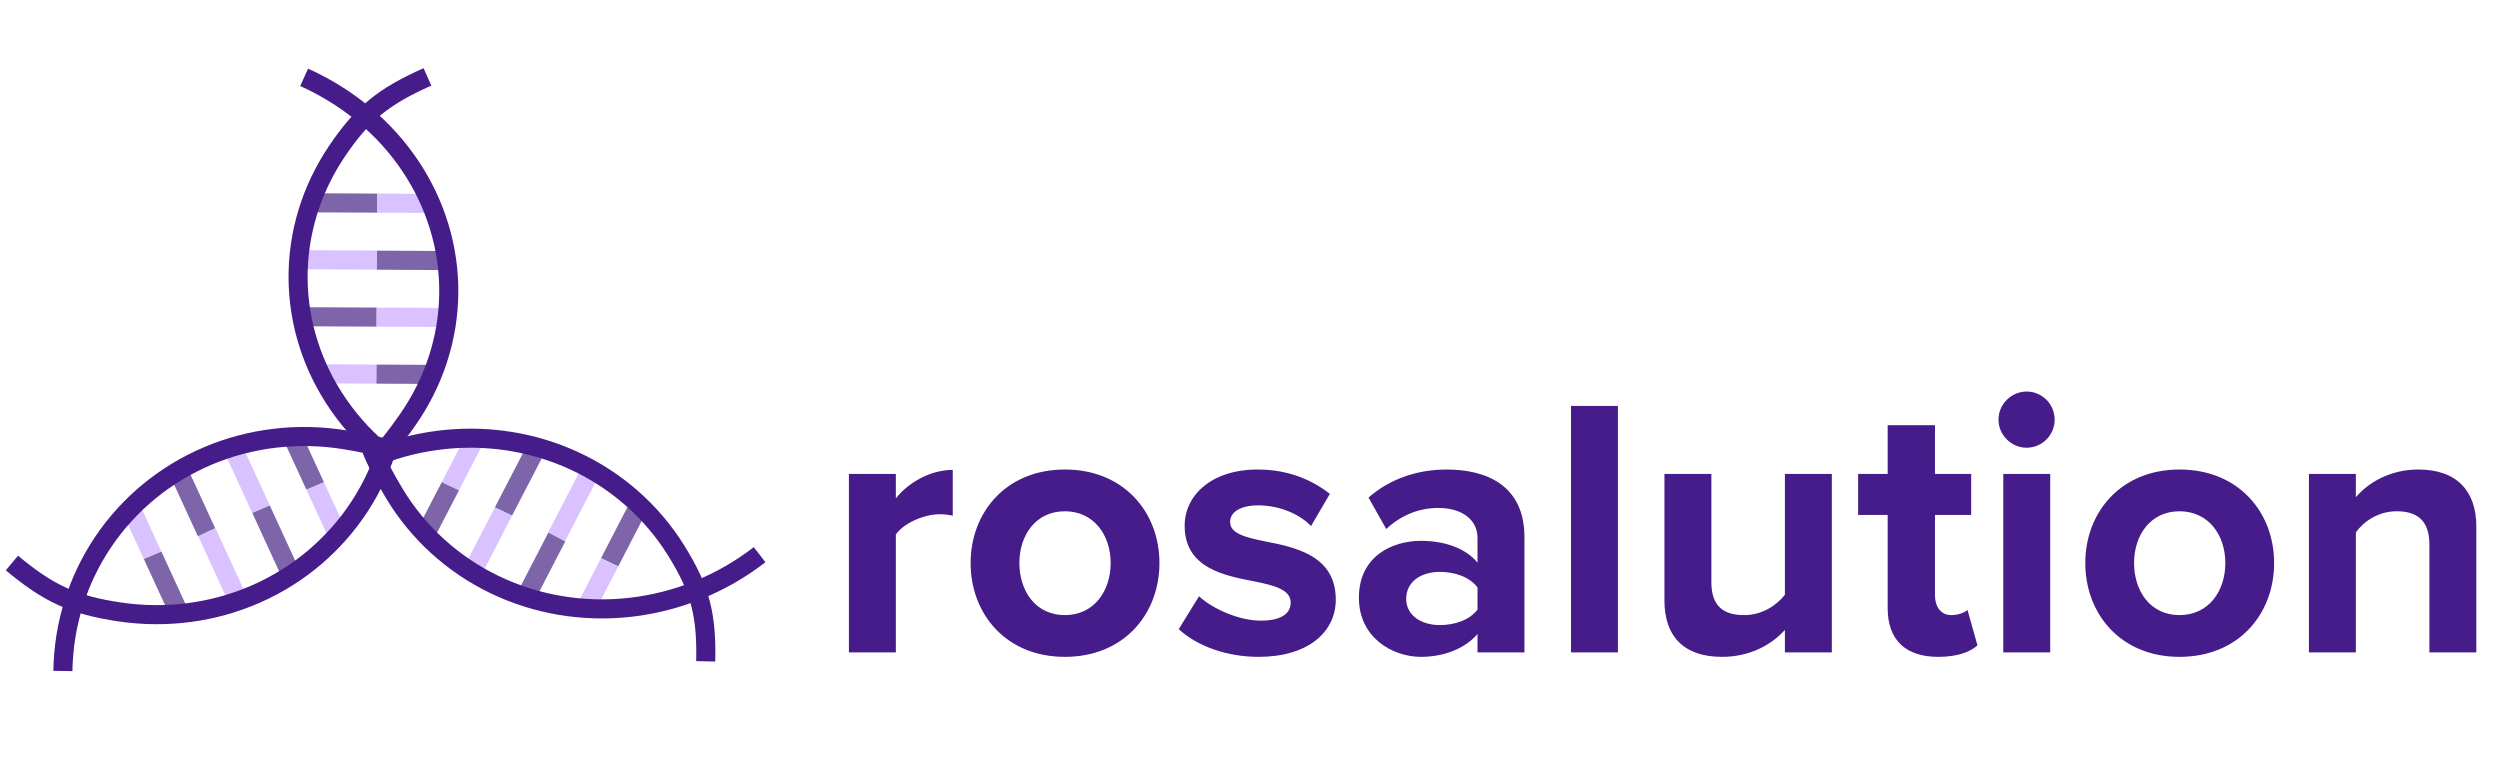 <svg width="433" height="133" viewBox="0 0 433 133" fill="none" xmlns="http://www.w3.org/2000/svg">
<path d="M147.032 113H155.16V92.584C156.504 90.6 160.088 89.064 162.776 89.064C163.672 89.064 164.44 89.192 165.016 89.32V81.384C161.176 81.384 157.336 83.56 155.16 86.312V82.088H147.032V113ZM184.431 113.768C194.671 113.768 200.815 106.344 200.815 97.512C200.815 88.744 194.671 81.32 184.431 81.32C174.255 81.32 168.111 88.744 168.111 97.512C168.111 106.344 174.255 113.768 184.431 113.768ZM184.431 106.536C179.375 106.536 176.559 102.376 176.559 97.512C176.559 92.712 179.375 88.552 184.431 88.552C189.487 88.552 192.367 92.712 192.367 97.512C192.367 102.376 189.487 106.536 184.431 106.536ZM204.157 108.968C207.421 111.976 212.605 113.768 217.981 113.768C226.557 113.768 231.357 109.48 231.357 103.848C231.357 96.168 224.253 94.76 218.941 93.736C215.485 93.032 213.053 92.328 213.053 90.408C213.053 88.616 214.973 87.528 217.917 87.528C221.693 87.528 225.213 89.128 227.069 91.112L230.333 85.544C227.261 83.112 223.101 81.32 217.853 81.32C209.725 81.32 205.181 85.864 205.181 91.048C205.181 98.408 212.029 99.688 217.341 100.712C220.861 101.416 223.549 102.184 223.549 104.36C223.549 106.28 221.885 107.496 218.365 107.496C214.525 107.496 209.917 105.384 207.677 103.272L204.157 108.968ZM255.905 113H264.033V93.032C264.033 84.136 257.569 81.32 250.529 81.32C245.665 81.32 240.801 82.856 237.025 86.184L240.097 91.624C242.72 89.192 245.793 87.976 249.121 87.976C253.217 87.976 255.905 90.024 255.905 93.16V97.448C253.857 94.952 250.208 93.672 246.113 93.672C241.185 93.672 235.361 96.296 235.361 103.528C235.361 110.44 241.185 113.768 246.113 113.768C250.145 113.768 253.793 112.296 255.905 109.8V113ZM255.905 105.576C254.561 107.368 252.001 108.264 249.377 108.264C246.177 108.264 243.553 106.6 243.553 103.72C243.553 100.712 246.177 99.048 249.377 99.048C252.001 99.048 254.561 99.944 255.905 101.736V105.576ZM272.095 113H280.223V70.312H272.095V113ZM309.146 113H317.274V82.088H309.146V103.016C307.738 104.808 305.242 106.536 302.106 106.536C298.65 106.536 296.41 105.128 296.41 100.84V82.088H288.282V104.04C288.282 110.056 291.482 113.768 298.266 113.768C303.322 113.768 307.034 111.464 309.146 109.096V113ZM335.713 113.768C339.105 113.768 341.281 112.872 342.497 111.784L340.769 105.64C340.321 106.088 339.169 106.536 337.953 106.536C336.161 106.536 335.137 105.064 335.137 103.144V89.192H341.409V82.088H335.137V73.64H326.945V82.088H321.825V89.192H326.945V105.32C326.945 110.824 330.017 113.768 335.713 113.768ZM351.002 77.544C353.69 77.544 355.866 75.368 355.866 72.68C355.866 69.992 353.69 67.816 351.002 67.816C348.378 67.816 346.138 69.992 346.138 72.68C346.138 75.368 348.378 77.544 351.002 77.544ZM346.97 113H355.098V82.088H346.97V113ZM377.493 113.768C387.733 113.768 393.877 106.344 393.877 97.512C393.877 88.744 387.733 81.32 377.493 81.32C367.317 81.32 361.173 88.744 361.173 97.512C361.173 106.344 367.317 113.768 377.493 113.768ZM377.493 106.536C372.437 106.536 369.621 102.376 369.621 97.512C369.621 92.712 372.437 88.552 377.493 88.552C382.549 88.552 385.429 92.712 385.429 97.512C385.429 102.376 382.549 106.536 377.493 106.536ZM420.771 113H428.899V91.176C428.899 85.16 425.635 81.32 418.851 81.32C413.795 81.32 410.019 83.752 408.035 86.12V82.088H399.907V113H408.035V92.2C409.379 90.344 411.875 88.552 415.075 88.552C418.531 88.552 420.771 90.024 420.771 94.312V113Z" fill="#451C89"/>
<line y1="-1.652" x2="10.267" y2="-1.652" transform="matrix(1 0.005 -0.006 1 65.164 66.449)" stroke="#7E64A9" stroke-width="3.304"/>
<line y1="-1.652" x2="10.267" y2="-1.652" transform="matrix(1 0.005 -0.006 1 54.897 66.394)" stroke="#D9C2FF" stroke-width="3.304"/>
<line y1="-1.652" x2="13.689" y2="-1.652" transform="matrix(1 0.005 -0.006 1 51.533 56.505)" stroke="#7E64A9" stroke-width="3.304"/>
<line y1="-1.652" x2="13.689" y2="-1.652" transform="matrix(1 0.005 -0.006 1 65.222 56.578)" stroke="#D9C2FF" stroke-width="3.304"/>
<line y1="-1.652" x2="13.689" y2="-1.652" transform="matrix(1 0.005 -0.006 1 51.591 46.632)" stroke="#D9C2FF" stroke-width="3.304"/>
<path d="M65.29 45.062L78.441 45.133" stroke="#7E64A9" stroke-width="3.304"/>
<line y1="-1.652" x2="10.267" y2="-1.652" transform="matrix(1 0.005 -0.006 1 55.072 36.781)" stroke="#7E64A9" stroke-width="3.304"/>
<line y1="-1.652" x2="10.267" y2="-1.652" transform="matrix(1 0.005 -0.006 1 65.338 36.836)" stroke="#D9C2FF" stroke-width="3.304"/>
<path d="M74.032 13.316C66.457 16.7 62.794 19.61 58.347 26.212C53.901 32.814 51.571 40.446 51.628 48.224C51.685 56.002 54.127 63.607 58.669 70.155C60.997 73.51 63.826 76.517 67.058 79.094C67.178 79.191 67.299 79.286 67.421 79.381" stroke="#451C89" stroke-width="3.304"/>
<path d="M52.675 13.398C60.243 16.794 66.615 22.104 71.049 28.713C75.483 35.322 77.799 42.959 77.728 50.737C77.657 58.514 75.202 66.115 70.647 72.656C68.847 75.241 67.077 77.556 65.171 79.51" stroke="#451C89" stroke-width="3.304"/>
<line y1="-1.652" x2="9.951" y2="-1.652" transform="matrix(-0.46 0.888 -0.902 -0.432 76.522 83.487)" stroke="#7E64A9" stroke-width="3.304"/>
<line y1="-1.652" x2="9.951" y2="-1.652" transform="matrix(-0.46 0.888 -0.902 -0.432 81.094 74.649)" stroke="#D9C2FF" stroke-width="3.304"/>
<line y1="-1.652" x2="13.268" y2="-1.652" transform="matrix(-0.46 0.888 -0.902 -0.432 91.811 76.1)" stroke="#7E64A9" stroke-width="3.304"/>
<line y1="-1.652" x2="13.268" y2="-1.652" transform="matrix(-0.46 0.888 -0.902 -0.432 85.714 87.884)" stroke="#D9C2FF" stroke-width="3.304"/>
<line y1="-1.652" x2="13.268" y2="-1.652" transform="matrix(-0.46 0.888 -0.902 -0.432 101.004 80.498)" stroke="#D9C2FF" stroke-width="3.304"/>
<path d="M96.438 93.014L90.58 104.334" stroke="#7E64A9" stroke-width="3.304"/>
<line y1="-1.652" x2="9.951" y2="-1.652" transform="matrix(-0.46 0.888 -0.902 -0.432 108.67 87.841)" stroke="#7E64A9" stroke-width="3.304"/>
<line y1="-1.652" x2="9.951" y2="-1.652" transform="matrix(-0.46 0.888 -0.902 -0.432 104.098 96.679)" stroke="#D9C2FF" stroke-width="3.304"/>
<path d="M122.232 114.542C122.408 106.513 121.304 102.07 117.097 95.324C112.89 88.579 106.789 83.206 99.5 79.83C92.212 76.454 84.036 75.213 75.92 76.251C71.763 76.782 67.708 77.901 63.878 79.555C63.735 79.617 63.592 79.679 63.45 79.742" stroke="#451C89" stroke-width="3.304"/>
<path d="M131.563 96.07C125.058 101.107 117.293 104.268 109.168 105.185C101.044 106.103 92.892 104.739 85.661 101.253C78.429 97.766 72.412 92.3 68.31 85.488C66.689 82.796 65.307 80.249 64.322 77.743" stroke="#451C89" stroke-width="3.304"/>
<line y1="-1.652" x2="9.937" y2="-1.652" transform="matrix(-0.418 -0.908 0.92 -0.391 56.112 83.529)" stroke="#7E64A9" stroke-width="3.304"/>
<line y1="-1.652" x2="9.937" y2="-1.652" transform="matrix(-0.418 -0.908 0.92 -0.391 60.267 92.556)" stroke="#D9C2FF" stroke-width="3.304"/>
<line y1="-1.652" x2="13.25" y2="-1.652" transform="matrix(-0.418 -0.908 0.92 -0.391 52.26 99.558)" stroke="#7E64A9" stroke-width="3.304"/>
<line y1="-1.652" x2="13.25" y2="-1.652" transform="matrix(-0.418 -0.908 0.92 -0.391 46.723 87.521)" stroke="#D9C2FF" stroke-width="3.304"/>
<line y1="-1.652" x2="13.25" y2="-1.652" transform="matrix(-0.418 -0.908 0.92 -0.391 42.87 103.55)" stroke="#D9C2FF" stroke-width="3.304"/>
<path d="M35.768 92.179L30.449 80.615" stroke="#7E64A9" stroke-width="3.304"/>
<line y1="-1.652" x2="9.937" y2="-1.652" transform="matrix(-0.418 -0.908 0.92 -0.391 32.097 104.533)" stroke="#7E64A9" stroke-width="3.304"/>
<line y1="-1.652" x2="9.937" y2="-1.652" transform="matrix(-0.418 -0.908 0.92 -0.391 27.943 95.506)" stroke="#D9C2FF" stroke-width="3.304"/>
<path d="M2.065 97.514C8.378 102.771 12.64 104.792 20.726 105.988C28.811 107.183 37.008 106.1 44.364 102.864C51.721 99.628 57.936 94.371 62.289 87.704C64.518 84.289 66.212 80.575 67.335 76.685C67.377 76.54 67.418 76.395 67.458 76.249" stroke="#451C89" stroke-width="3.304"/>
<path d="M10.891 116.214C11.013 108.184 13.442 100.421 17.896 93.824C22.351 87.227 28.648 82.068 36.057 78.944C43.466 75.82 51.683 74.86 59.755 76.175C62.945 76.695 65.867 77.3 68.502 78.171" stroke="#451C89" stroke-width="3.304"/>
</svg>
